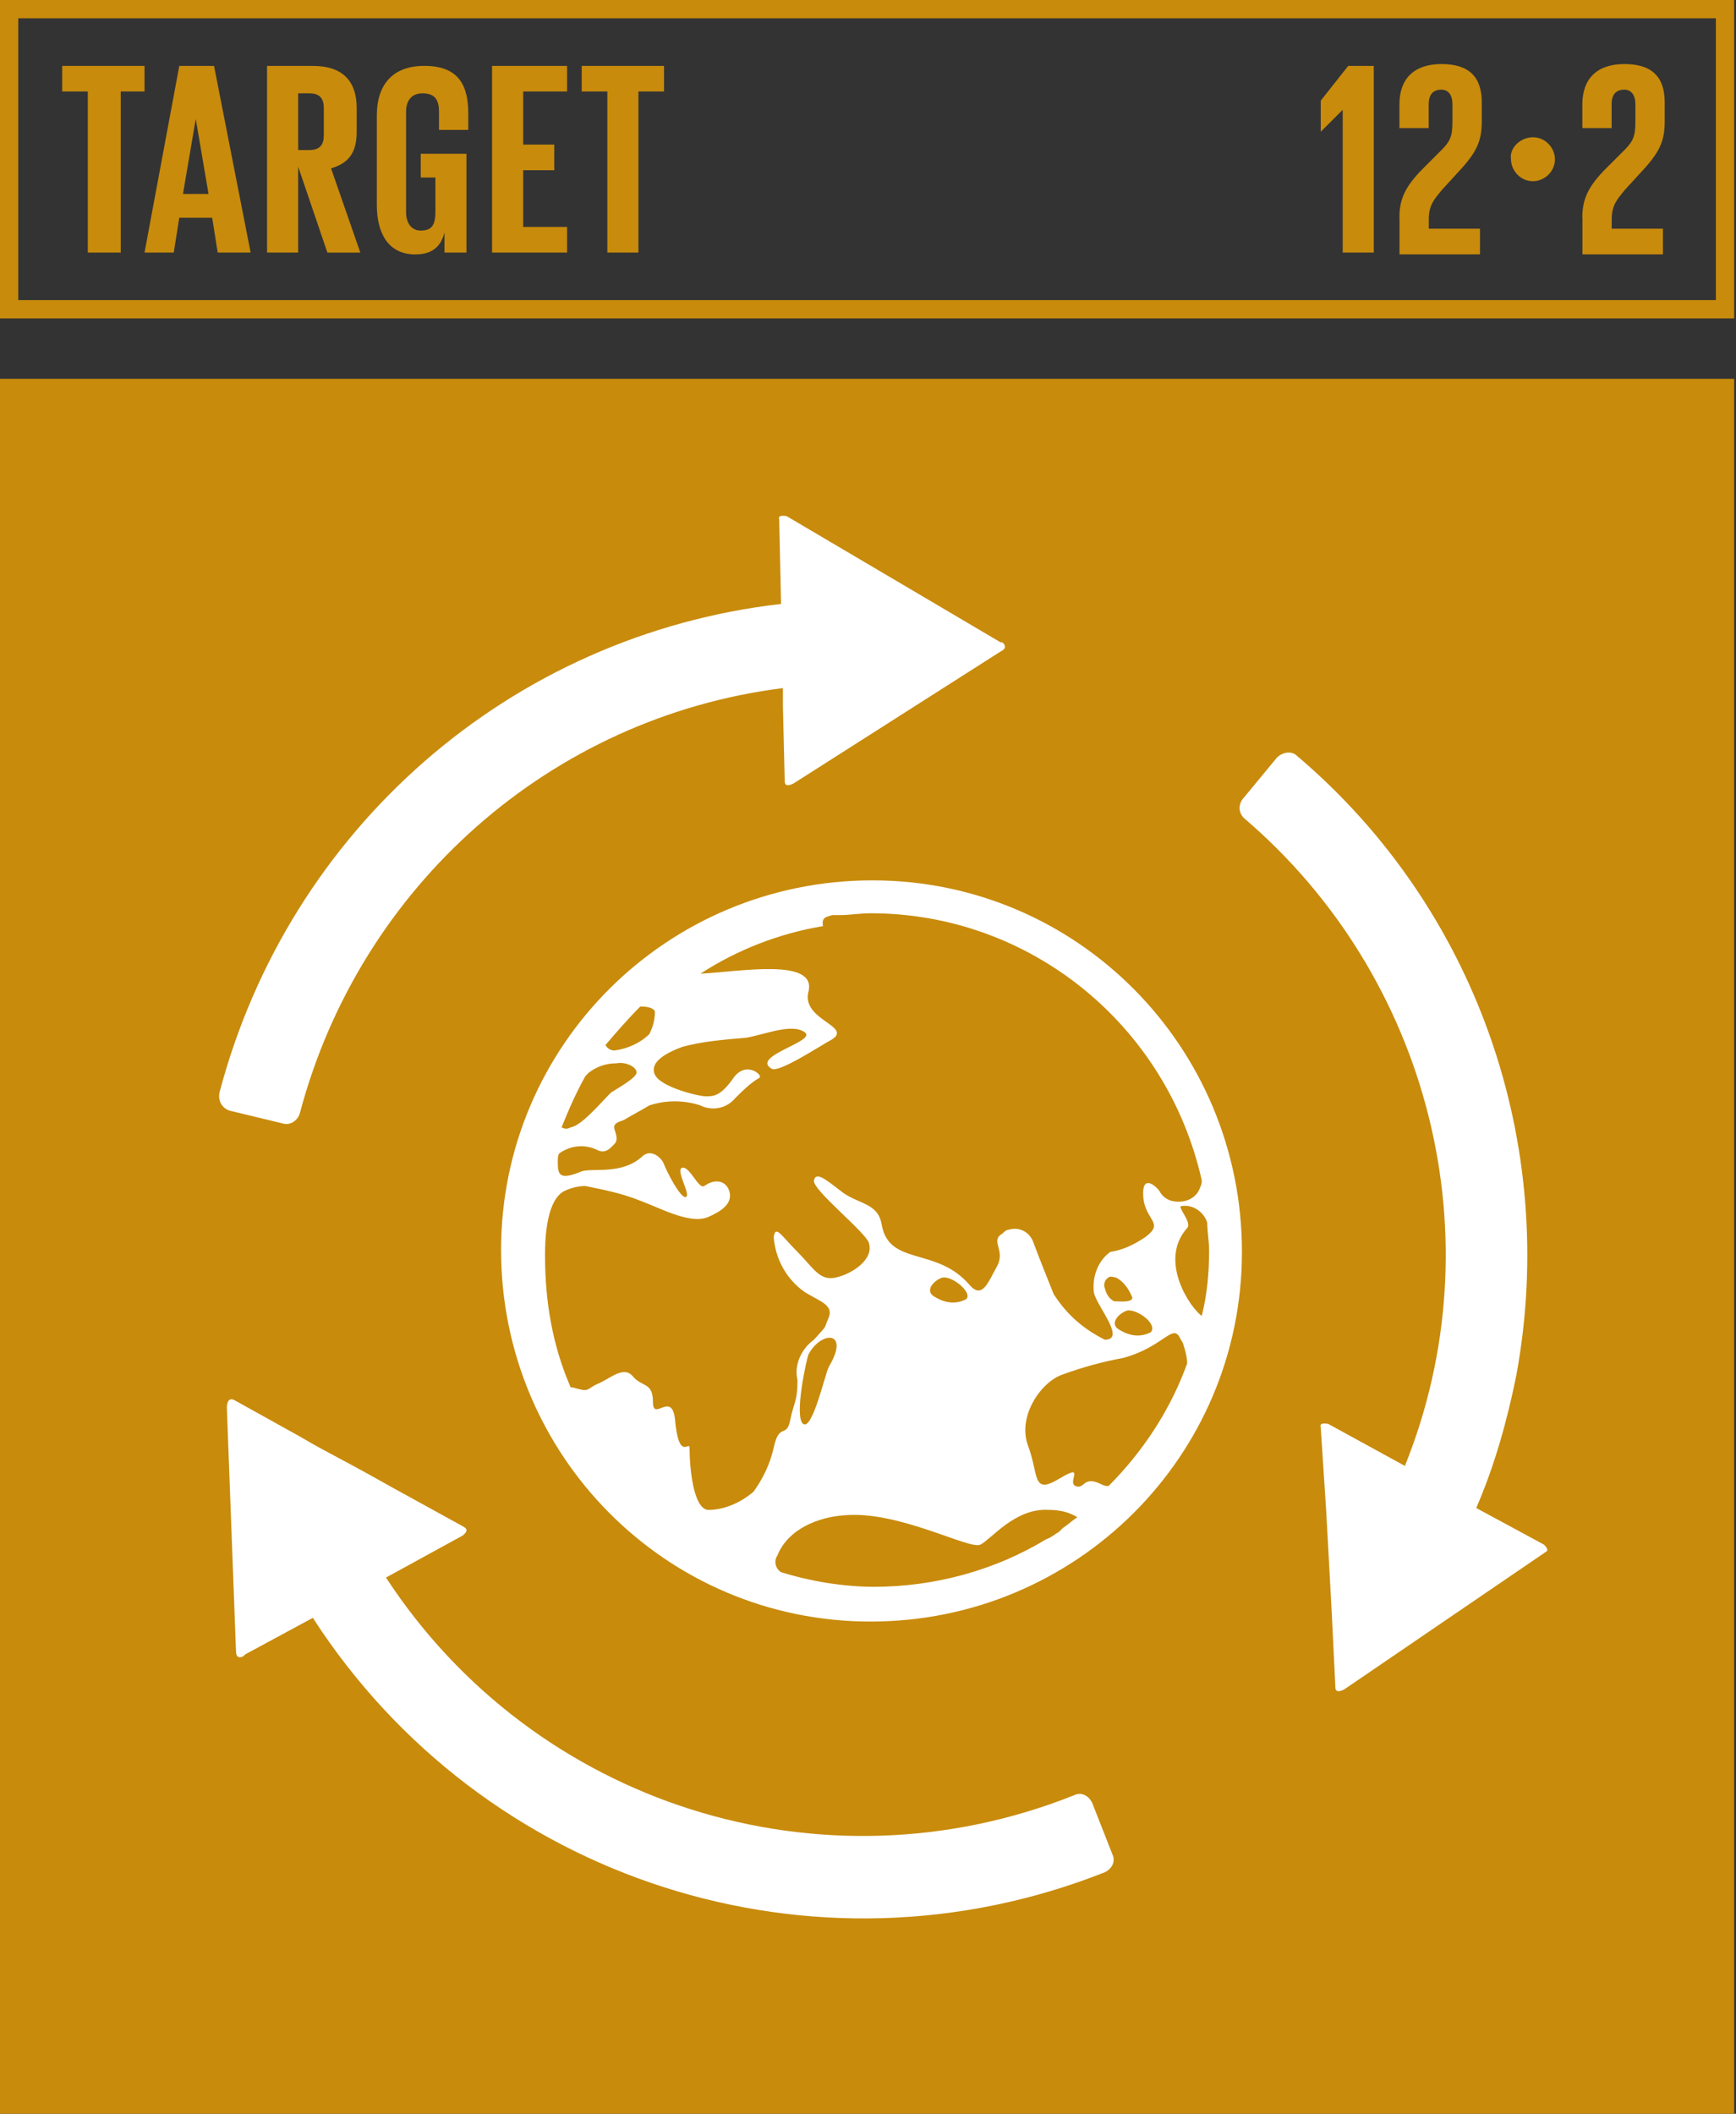 <?xml version="1.0" encoding="UTF-8"?><svg id="Capa_1" xmlns="http://www.w3.org/2000/svg" viewBox="0 0 467 568.37"><rect x="0" y="0" width="467" height="568.37" fill="#333333" stroke="none"/><defs><style>.cls-1{fill:#fff;}.cls-2{fill:#c88b0c;}</style></defs><path class="cls-2" d="M4.92,80.7H461.59V4.92H4.92V80.7Zm462.08,4.92H0V0H466.51V85.62h.49Z"/><polygon class="cls-2" points="16.73 17.72 38.88 17.72 38.88 24.6 32.48 24.6 32.48 67.91 23.62 67.91 23.62 24.6 16.73 24.6 16.73 17.72"/><path class="cls-2" d="M49.21,52.16h6.89l-3.44-20.18-3.44,20.18Zm-10.33,15.75l9.35-50.19h9.35l9.84,50.19h-8.86l-1.48-9.35h-8.86l-1.48,9.35h-7.87Z"/><path class="cls-2" d="M80.21,24.6v15.75h2.95c2.95,0,3.94-1.48,3.94-3.94v-7.38c0-2.95-1.48-3.94-3.94-3.94h-2.95v-.49Zm0,20.18v23.13h-8.37V17.72h12.3c8.37,0,11.81,4.43,11.81,11.32v6.4c0,5.41-1.97,8.37-6.89,9.84l7.87,22.64h-8.86l-7.87-23.13Z"/><path class="cls-2" d="M113.67,41.34h11.81v26.57h-5.91v-5.41c-.98,3.94-3.44,5.91-7.87,5.91-7.38,0-10.33-5.91-10.33-13.29V31c0-7.87,3.94-13.29,12.79-13.29,9.35,0,11.81,5.41,11.81,12.79v4.43h-7.87v-4.92c0-2.95-.98-4.92-4.43-4.92-2.95,0-4.43,1.97-4.43,4.92v27.07c0,2.95,1.48,4.92,3.94,4.92,2.95,0,3.94-1.48,3.94-4.92v-9.35h-3.94v-6.4h.49Z"/><polygon class="cls-2" points="132.37 17.72 152.55 17.72 152.55 24.6 140.74 24.6 140.74 38.88 149.11 38.88 149.11 45.77 140.74 45.77 140.74 61.02 152.55 61.02 152.55 67.91 132.37 67.91 132.37 17.72"/><polygon class="cls-2" points="156.49 17.72 178.63 17.72 178.63 24.6 171.74 24.6 171.74 67.91 163.38 67.91 163.38 24.6 156.49 24.6 156.49 17.72"/><polygon class="cls-2" points="369.56 17.72 369.56 67.91 361.2 67.91 361.2 29.53 355.29 35.43 355.29 27.07 362.68 17.72 369.56 17.72"/><path class="cls-2" d="M376.45,58.56c0-4.92,1.48-8.37,6.4-13.29l4.92-4.92c2.95-2.95,2.95-4.43,2.95-8.86v-3.44c0-2.95-1.48-3.94-2.95-3.94-1.97,0-3.44,.98-3.44,3.94v6.4h-7.87v-6.4c0-6.89,3.94-10.83,11.32-10.83s10.83,3.44,10.83,10.33v4.92c0,4.92-.98,7.87-5.41,12.79l-5.41,5.91c-1.97,2.46-3.44,3.94-3.44,7.87v2.46h13.78v6.89h-21.65v-9.84Z"/><path class="cls-2" d="M412.38,36.91c3.44,0,5.91,2.95,5.91,5.91,0,3.44-2.95,5.91-5.91,5.91-3.44,0-5.91-2.95-5.91-5.91-.49-2.95,2.46-5.91,5.91-5.91"/><path class="cls-2" d="M425.66,58.56c0-4.92,1.48-8.37,6.4-13.29l4.92-4.92c2.95-2.95,2.95-4.43,2.95-8.86v-3.44c0-2.95-1.48-3.94-2.95-3.94-1.97,0-3.44,.98-3.44,3.94v6.4h-7.87v-6.4c0-6.89,3.94-10.83,11.32-10.83s10.83,3.44,10.83,10.33v4.92c0,4.92-.98,7.87-5.41,12.79l-5.41,5.91c-1.97,2.46-3.44,3.94-3.44,7.87v2.46h13.78v6.89h-21.65v-9.84Z"/><g><rect class="cls-2" y="101.86" width="466.51" height="466.51"/><path class="cls-1" d="M172.73,270.65c1.48,0,3.44,.49,3.44,1.48,0,1.97-.49,3.94-1.48,5.91-2.46,2.46-5.91,3.94-9.35,4.43-.98,0-1.97-.49-2.46-1.48,2.95-3.44,5.91-6.89,9.35-10.33h.49Zm-14.27,17.72c1.97-1.48,4.43-2.46,7.38-2.46,2.46-.49,5.41,.98,5.41,2.46s-5.41,4.43-6.89,5.41c-2.95,2.95-7.87,8.86-10.83,9.35-.98,.49-1.48,.49-2.46,0,1.97-4.92,3.94-9.35,6.4-13.78l.98-.98Zm64.46,79.23c-.98,1.97-4.43,17.22-6.89,15.25-2.46-1.97,.98-17.72,1.48-18.7,3.44-6.4,11.32-6.4,5.41,3.44m36.91-18.21c-2.95,1.48-5.91,.98-8.86-.98-2.46-1.97,1.48-4.92,2.95-4.92,2.95,0,7.87,4.43,5.91,5.91m49.7,8.86c-2.95,1.48-5.91,.98-8.86-.98-2.46-1.97,1.48-4.92,2.95-4.92,2.95,0,7.87,3.94,5.91,5.91m-9.84-8.37c-.98-.49-1.97-1.48-2.46-3.44-.49-.98,0-2.46,.98-2.95,.49-.49,1.48,0,1.97,0,1.97,.98,3.44,2.95,4.43,5.41,0,1.48-3.94,.98-4.92,.98m-3.44,49.21c-4.92-2.46-4.43,1.48-6.89,.49-2.46-.98,2.95-6.4-4.43-1.97-7.38,4.43-5.41-.98-8.37-8.86-2.95-7.87,3.44-17.22,9.35-19.19,5.41-1.97,10.83-3.44,16.24-4.43,10.83-2.95,13.29-9.35,15.25-5.41,.49,.98,.98,1.48,.98,1.97,.49,1.48,.98,3.44,.98,4.92-4.43,12.3-11.81,23.62-21.16,32.97-.49,0-.98,0-1.97-.49m29.03-62.99c0,5.91-.49,11.81-1.97,17.72-2.95-1.97-11.81-14.76-3.94-23.62,1.48-1.48-2.95-5.91-1.48-5.91,2.95-.49,5.91,1.48,6.89,4.43,0,2.46,.49,4.92,.49,7.38m-101.37-90.05h1.97c2.95,0,5.41-.49,8.37-.49,42.81,0,79.72,30.02,89.07,71.85,0,.49,0,.98-.49,1.97-.98,2.95-4.43,4.43-7.87,3.44-1.48-.49-2.46-1.48-2.95-2.46-.98-1.48-4.92-4.92-4.43,1.48,.49,6.4,5.91,6.89,.49,10.83-2.95,1.97-5.91,3.44-9.35,3.94-3.44,2.46-4.92,6.89-4.43,10.83,.49,3.44,8.86,12.79,2.95,12.79-5.91-2.95-10.33-6.89-13.78-12.3-1.97-4.92-3.94-9.84-5.41-13.78-.98-2.95-3.94-4.43-6.89-3.44-.49,0-.98,.49-1.48,.98-3.44,1.97,.98,4.43-1.48,8.86-2.46,4.43-3.94,8.86-7.38,4.92-8.86-10.33-21.65-4.92-23.62-16.24-.98-5.91-6.4-5.41-10.83-8.86-4.43-3.44-6.89-5.41-7.38-2.95-.49,2.46,13.78,13.78,14.76,16.73,1.48,4.43-4.43,8.37-8.86,9.35-4.43,.98-5.91-2.46-10.33-6.89-4.43-4.43-5.91-7.38-6.4-3.94,.49,5.91,3.44,11.32,8.37,14.76,3.94,2.46,7.87,3.44,6.4,6.89-1.48,3.44,0,1.48-3.94,5.91-3.44,2.46-5.41,6.89-4.43,10.83,0,5.91-.98,5.91-1.97,10.83-.98,4.92-2.95,.49-4.43,7.38-.98,4.43-2.95,8.37-5.41,11.81-3.44,2.95-7.87,4.92-12.3,4.92-3.94-.49-4.92-11.32-4.92-16.73,0-1.97-2.95,3.94-3.94-7.87-.98-7.38-5.91,.98-5.91-4.43s-2.95-3.94-5.41-6.89c-2.46-2.95-5.91,.49-9.35,1.97-3.44,1.48-1.97,2.46-6.89,.98h-.49c-4.92-11.32-6.89-23.13-6.89-35.43,0-2.95,0-14.27,4.92-17.22,1.97-.98,3.94-1.48,5.91-1.48,4.92,.98,9.84,1.97,14.76,3.94,5.41,1.97,13.29,6.4,18.21,4.43,3.44-1.48,6.4-3.44,5.91-6.4-.49-2.95-3.44-4.43-6.89-1.97-1.48,.98-3.94-5.41-5.91-4.92-1.97,.49,2.46,7.38,.98,7.87-1.48,.49-5.41-7.38-5.91-8.86s-3.44-4.43-5.91-1.97c-5.41,4.92-13.29,2.95-16.24,3.94-5.91,2.46-6.4,.98-6.4-2.46,0-.98,0-1.97,.49-2.46,2.95-1.97,6.4-2.46,9.84-.98,2.46,1.48,3.94-.49,4.92-1.48,.98-.98,.49-2.46,0-3.94-.49-1.48,.98-1.97,2.46-2.46,2.46-1.48,4.43-2.46,6.89-3.94,4.43-1.48,9.35-1.48,13.78,0,2.95,1.48,6.89,.98,9.35-1.97,1.97-1.97,3.94-3.94,6.4-5.41,1.48-.49-3.44-4.92-6.89,0-3.44,4.92-5.41,4.92-7.38,4.92s-12.3-2.46-13.78-5.91c-1.48-3.44,3.44-5.91,7.38-7.38,5.41-1.48,11.32-1.97,17.22-2.46,5.41-.98,12.3-3.94,15.75-1.48,3.44,2.46-14.76,6.4-8.86,9.84,1.97,.98,11.81-5.41,15.25-7.38,7.87-3.94-7.38-5.41-5.41-13.29,2.46-9.35-18.7-5.41-29.03-4.92,9.84-6.4,21.16-10.83,32.97-12.79-.49-2.46,.98-2.46,2.46-2.95m61.02,165.84c-.98,.49-1.97,1.48-3.44,1.97-13.78,8.37-30.02,12.79-46.26,12.79-8.37,0-17.22-1.48-25.1-3.94-1.48-.98-1.97-2.95-.98-4.43,2.95-7.38,11.32-10.33,17.72-10.83,14.76-1.48,33.95,9.35,36.91,7.87,2.95-1.48,9.35-9.84,18.21-9.35,2.95,0,5.41,.49,7.87,1.97-1.48,.98-2.46,1.97-3.94,2.95l-.98,.98Zm-50.19-175.19c-55.11,0-99.9,44.29-99.9,99.4s44.29,99.9,99.4,99.9,99.9-44.29,99.9-99.4-44.29-99.9-99.4-99.9"/><path class="cls-1" d="M415.33,415.33h0l-18.21-9.84c4.92-11.32,8.37-23.62,10.83-35.92,11.32-62-10.83-125.48-59.05-166.33-1.48-1.48-3.94-.98-5.41,.49l-9.35,11.32c-.98,1.48-.98,3.44,.49,4.92,50.19,42.81,67.91,113.18,43.3,174.2l-20.67-11.32c-.49,0-2.46-.49-1.97,.98l1.48,22.64c.98,18.21,.98,17.72,1.48,27.07l.98,20.18c0,1.97,2.46,.49,2.46,.49l54.13-36.91c.98-.49,0-1.48-.49-1.97"/><path class="cls-1" d="M62,298.7l14.27,3.44c1.97,.49,3.94-.98,4.43-2.95,16.24-61.02,67.42-106.29,129.91-114.17v4.92l.49,20.18c0,1.97,2.46,.49,2.46,.49l55.61-35.43c1.97-.98,.98-1.97,.49-2.46h-.49l-57.58-33.95c-.49,0-2.46-.49-1.97,.98l.49,22.64c-72.83,8.37-132.37,60.53-151.07,131.39-.49,2.46,.98,4.43,2.95,4.92"/><path class="cls-1" d="M293.78,484.72c-.98-1.97-2.95-2.95-4.92-1.97-67.91,27.07-145.17,2.46-185.03-58.56l20.67-11.32c.49-.49,1.97-1.48,0-2.46l-19.68-10.83c-15.75-8.86-15.75-8.37-24.11-13.29l-17.72-9.84c-1.97-.98-1.97,1.97-1.97,1.97l2.46,65.45c0,1.97,.98,1.97,1.97,1.48l.49-.49,18.21-9.84c45.77,70.86,134.83,99.4,213.08,68.4,1.97-.98,2.95-2.95,1.97-4.92l-5.41-13.78Z"/></g></svg>